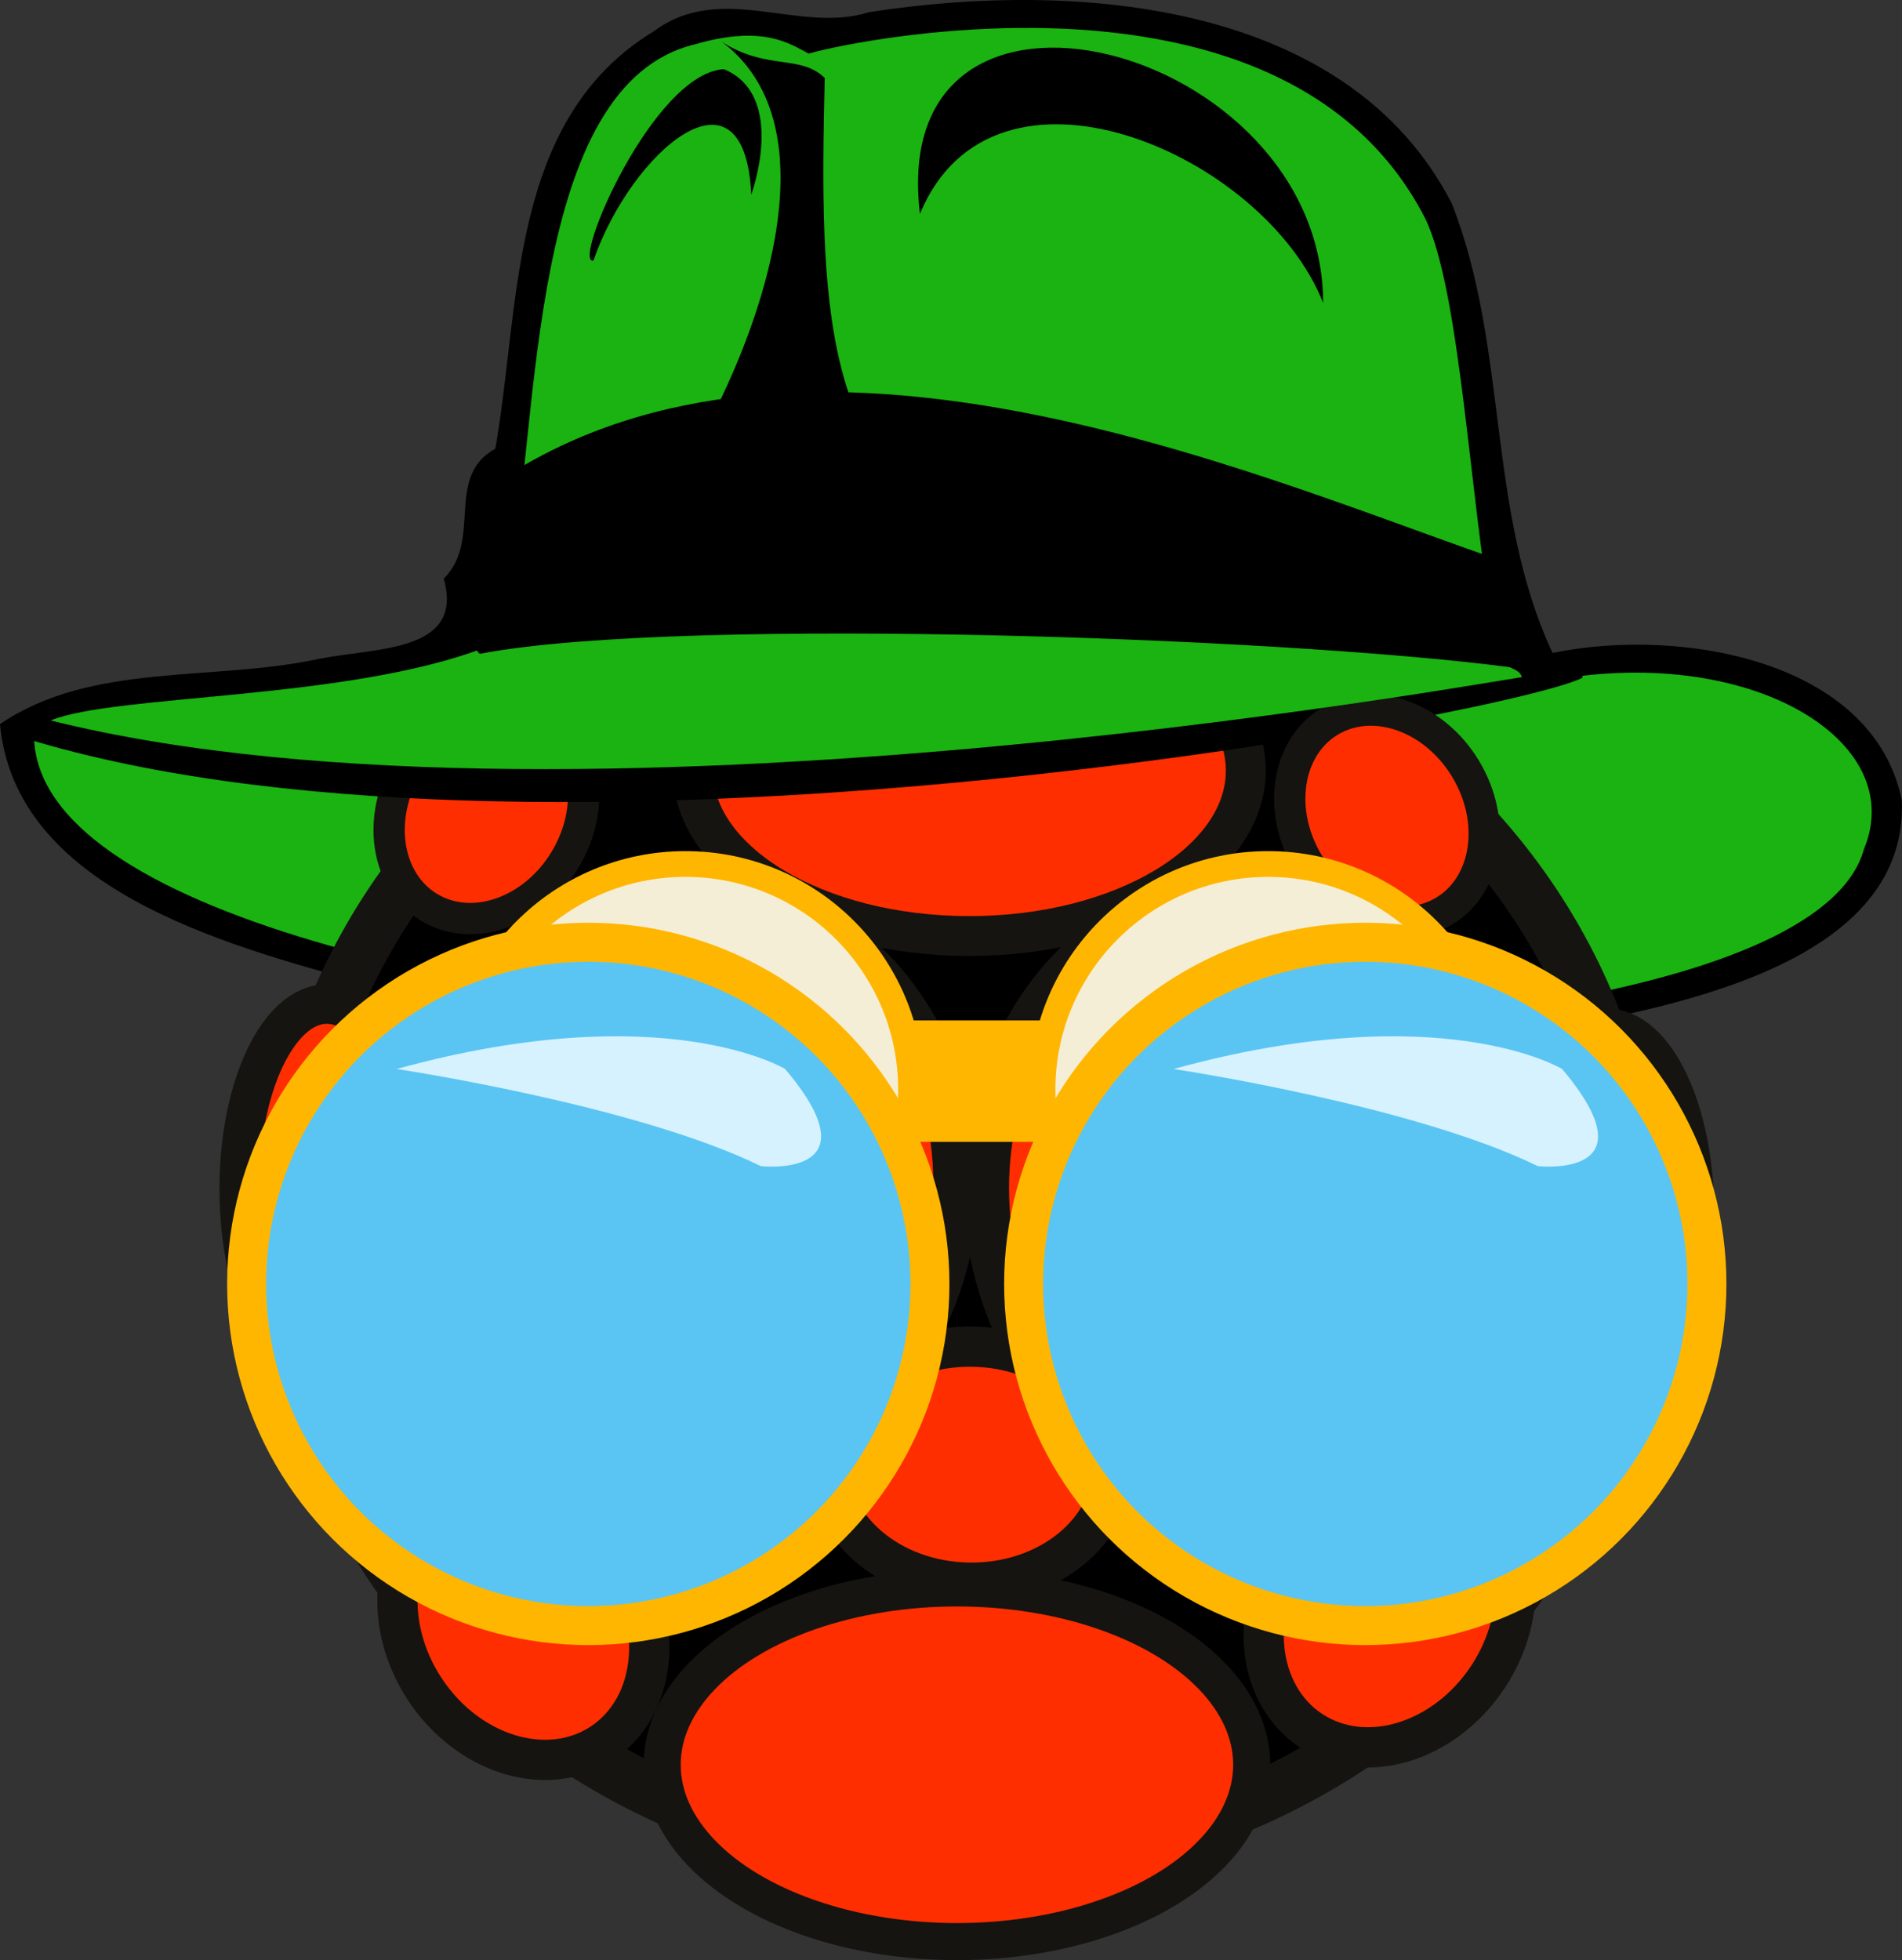 <?xml version="1.0" encoding="UTF-8" standalone="no"?>
<!-- Created with Inkscape (http://www.inkscape.org/) -->

<svg
   xmlns:dc="http://purl.org/dc/elements/1.1/"
   xmlns:cc="http://creativecommons.org/ns#"
   xmlns:rdf="http://www.w3.org/1999/02/22-rdf-syntax-ns#"
   xmlns:svg="http://www.w3.org/2000/svg"
   xmlns="http://www.w3.org/2000/svg"
   xmlns:sodipodi="http://sodipodi.sourceforge.net/DTD/sodipodi-0.dtd"
   xmlns:inkscape="http://www.inkscape.org/namespaces/inkscape"
   width="103.629mm"
   height="106.786mm"
   viewBox="0 0 103.629 106.786"
   version="1.1"
   id="svg896"
   inkscape:version="0.92.4 5da689c313, 2019-01-14"
   sodipodi:docname="logo.svg"
   inkscape:export-filename="/home/merlin/Rastergrafik.png"
   inkscape:export-xdpi="62.75"
   inkscape:export-ydpi="62.75">
  <rect x="0" y="0" width="103.629" height="106.786" fill="#333333" stroke="none"/>
  <defs
     id="defs890" />
  <sodipodi:namedview
     id="base"
     pagecolor="#ffffff"
     bordercolor="#666666"
     borderopacity="1.0"
     inkscape:pageopacity="0.0"
     inkscape:pageshadow="2"
     inkscape:zoom="0.98994949"
     inkscape:cx="84.086297"
     inkscape:cy="160.00524"
     inkscape:document-units="mm"
     inkscape:current-layer="layer1"
     showgrid="false"
     inkscape:window-width="1920"
     inkscape:window-height="1149"
     inkscape:window-x="1920"
     inkscape:window-y="25"
     inkscape:window-maximized="1"
     fit-margin-top="0"
     fit-margin-left="0"
     fit-margin-right="0"
     fit-margin-bottom="0">
    <inkscape:grid
       type="xygrid"
       id="grid2108"
       originx="-31.666"
       originy="-141.698" />
  </sodipodi:namedview>
  <g
     inkscape:label="Ebene 1"
     inkscape:groupmode="layer"
     id="layer1"
     transform="translate(-31.666,-48.516)">
    <path
       d="m 79.01,49.181 c -3.82,1.206 -8.033,-1.709 -11.73,1.045 -7.957,4.83 -7.243,15.01 -8.629,22.735 -2.785,1.541 -0.673,4.977 -2.81,7.078 1.128,4.001 -3.584,3.749 -6.76,4.363 -5.777,1.266 -12.428,0.162 -17.416,3.563 0.822,8.875 11.981,11.983 19.894,14.124 21.846,4.959 45.08,5.897 67.22,2.004 6.815,-1.381 16.835,-4.096 16.507,-11.983 -1.562,-7.584 -11.939,-9.467 -19.033,-8.024 -3.617,-7.777 -2.373,-16.562 -5.487,-24.483 -5.611,-10.925 -20.26,-12.208 -31.757,-10.423 z"
       id="path4735"
       inkscape:connector-curvature="0"
       style="fill:#000000;fill-rule:evenodd;stroke-width:0.187px" />
    <path
       d="m 113.604,84.693 c -16.777,4.796 -57.066,6.733 -77.458,2.86 -1.412,0.286 -2.421,0.635 -2.624,1.164 0.576,18.704 95.377,21.867 99.698,6.06 2.593,-6.191 -7.074,-11.721 -18.741,-8.824 -0.324,-0.105 -0.62,-0.576 -0.875,-1.261 z"
       id="path1295"
       inkscape:connector-curvature="0"
       style="fill:#1ab311;fill-opacity:1;fill-rule:evenodd;stroke-width:0.187px" />
    <ellipse
       style="opacity:1;fill:#000000;fill-opacity:1;stroke:#151411;stroke-width:2.85;stroke-linecap:square;stroke-linejoin:miter;stroke-miterlimit:4;stroke-dasharray:none;stroke-opacity:1;paint-order:normal"
       id="path2350"
       cx="84.1"
       cy="-115.76"
       rx="36.678"
       ry="34.221"
       transform="scale(1,-1)" />
    <ellipse
       style="opacity:1;fill:#ff2e00;fill-opacity:1;stroke:#151411;stroke-width:2.173;stroke-linecap:square;stroke-linejoin:miter;stroke-miterlimit:4;stroke-dasharray:none;stroke-opacity:1;paint-order:normal"
       id="circle2112"
       cx="84.48"
       cy="90.497"
       rx="15.062"
       ry="9.014" />
    <ellipse
       cy="49.173"
       cx="97.844"
       id="circle2126"
       style="opacity:1;fill:#ff2e00;fill-opacity:1;stroke:#151411;stroke-width:1.705;stroke-linecap:square;stroke-linejoin:miter;stroke-miterlimit:4;stroke-dasharray:none;stroke-opacity:1;paint-order:normal"
       rx="5"
       ry="6.039"
       transform="rotate(31.232)" />
    <path
       d="M 85.585,50.078 C 80.687,50.279 76.75,51.139 75.723,51.435 74.715,50.909 73.26,49.85 69.547,50.926 60.449,53.092 61.054,71.246 59.421,80.33 76.786,79.161 96.21,80.121 112.968,82.245 111.786,76.152 111.244,64.335 109.31,60.404 104.628,51.266 93.748,49.742 85.585,50.078 Z"
       id="path2102"
       inkscape:connector-curvature="0"
       style="fill:#1ab311;fill-opacity:1;fill-rule:evenodd;stroke-width:0.187px" />
    <path
       id="path1294"
       d="m 68.328,81.935 c -5.184,0.091 -8.749,0.365 -9.424,0.855 -0.143,0.104 -0.34,0.208 -0.556,0.313 -0.066,0.191 -0.122,0.422 -0.194,0.593 -7.857,3.464 -24.621,3.122 -25.741,4.848 27.916,8.959 81.364,-1.058 85.467,-3.099 0.683,-3.035 -37.318,-3.725 -49.552,-3.51 z"
       inkscape:connector-curvature="0"
       style="fill:#000000;fill-rule:evenodd;stroke-width:1.494" />
    <ellipse
       transform="matrix(-0.855,0.518,0.518,0.855,0,0)"
       ry="6.039"
       rx="5"
       style="opacity:1;fill:#ff2e00;fill-opacity:1;stroke:#151411;stroke-width:1.705;stroke-linecap:square;stroke-linejoin:miter;stroke-miterlimit:4;stroke-dasharray:none;stroke-opacity:1;paint-order:normal"
       id="ellipse2354"
       cx="-43.551"
       cy="135.133" />
    <path
       d="m 67.758,82.31 c -4.912,0.076 -8.29,0.305 -8.929,0.714 -0.135,0.087 -0.322,0.174 -0.526,0.261 -0.063,0.159 -0.116,0.352 -0.184,0.495 -7.444,2.892 -20.191,2.545 -23.691,3.986 29.366,7.327 82.535,-2.917 80.139,-2.34 0.159,-2.411 -35.217,-3.295 -46.808,-3.116 z"
       id="path1306"
       inkscape:connector-curvature="0"
       style="fill:#1ab311;fill-opacity:1;fill-rule:evenodd;stroke-width:0.187px" />
    <path
       d="m 70.983,50.788 c 7.874,5.883 -0.816,22.436 -4.033,25.949 -5.762,7.376 19.302,6.849 17.717,0.659 -8.21,-3.425 -8.355,-12.513 -8.066,-24.632 -1.327,-1.301 -3.169,-0.395 -5.618,-1.976 z"
       id="path1316"
       inkscape:connector-curvature="0"
       style="fill:#000000;fill-rule:evenodd;stroke-width:0.187px" />
    <path
       d="m 59.027,74.596 c 16.517,-10.757 40.525,-0.405 53.441,4.117 0.942,0.848 3.274,6.417 2.672,6.319 C 103.628,83.308 68.96,82.017 57.868,84.125 c -0.504,0.198 -0.989,-4.142 0.33,-5.066 1.564,-1.228 -0.114,-3.398 0.828,-4.463 z"
       id="path1310"
       inkscape:connector-curvature="0"
       style="fill:#000000;fill-rule:evenodd;stroke-width:0.187px" />
    <path
       stroke-miterlimit="4"
       id="path1312"
       d="M 81.788,60.167 C 79.917,44.68 103.742,50.893 103.757,65.024 100.553,56.871 85.794,50.478 81.788,60.167 Z"
       inkscape:connector-curvature="0"
       style="fill:#000000;fill-rule:evenodd;stroke-width:0.187;stroke-miterlimit:4" />
    <path
       stroke-miterlimit="4"
       id="path1314"
       d="m 71.111,52.284 c -3.872,0.214 -8.337,10.714 -7.111,10.424 2.059,-5.932 8.246,-11.248 8.597,-3.582 0.718,-2.138 1.202,-5.731 -1.487,-6.841 z"
       inkscape:connector-curvature="0"
       style="fill:#000000;fill-rule:evenodd;stroke-width:0.187;stroke-miterlimit:4" />
    <ellipse
       cy="144.659"
       cx="83.804"
       id="circle2116"
       style="opacity:1;fill:#ff2e00;fill-opacity:1;stroke:#151411;stroke-width:2.018;stroke-linecap:square;stroke-linejoin:miter;stroke-miterlimit:4;stroke-dasharray:none;stroke-opacity:1;paint-order:normal"
       rx="16.06"
       ry="9.634" />
    <ellipse
       transform="rotate(-89.179)"
       cy="86.386"
       cx="-127.085"
       id="ellipse2393"
       style="opacity:1;fill:#ff2e00;fill-opacity:1;stroke:#151411;stroke-width:2.193;stroke-linecap:square;stroke-linejoin:miter;stroke-miterlimit:4;stroke-dasharray:none;stroke-opacity:1;paint-order:normal"
       rx="6.431"
       ry="7.768" />
    <ellipse
       cy="113.247"
       cx="99.81"
       id="circle2114"
       style="opacity:1;fill:#ff2e00;fill-opacity:1;stroke:#151411;stroke-width:2.483;stroke-linecap:square;stroke-linejoin:miter;stroke-miterlimit:4;stroke-dasharray:none;stroke-opacity:1;paint-order:normal"
       rx="14.41"
       ry="16.249" />
    <ellipse
       cy="112.914"
       cx="69.315"
       id="circle2110"
       style="opacity:1;fill:#ff2e00;fill-opacity:1;stroke:#151411;stroke-width:2.453;stroke-linecap:square;stroke-linejoin:miter;stroke-miterlimit:4;stroke-dasharray:none;stroke-opacity:1;paint-order:normal"
       rx="14.425"
       ry="15.842" />
    <ellipse
       ry="7.768"
       rx="6.431"
       style="opacity:1;fill:#ff2e00;fill-opacity:1;stroke:#151411;stroke-width:2.193;stroke-linecap:square;stroke-linejoin:miter;stroke-miterlimit:4;stroke-dasharray:none;stroke-opacity:1;paint-order:normal"
       id="ellipse2342"
       cx="-24.831"
       cy="147.562"
       transform="rotate(-33.266)" />
    <ellipse
       cy="113.284"
       cx="49.475"
       id="ellipse2344"
       style="opacity:1;fill:#ff2e00;fill-opacity:1;stroke:#151411;stroke-width:2.151;stroke-linecap:square;stroke-linejoin:miter;stroke-miterlimit:4;stroke-dasharray:none;stroke-opacity:1;paint-order:normal"
       rx="4.777"
       ry="10.068" />
    <ellipse
       ry="10.068"
       rx="4.777"
       style="opacity:1;fill:#ff2e00;fill-opacity:1;stroke:#151411;stroke-width:2.151;stroke-linecap:square;stroke-linejoin:miter;stroke-miterlimit:4;stroke-dasharray:none;stroke-opacity:1;paint-order:normal"
       id="ellipse2348"
       cx="119.212"
       cy="114.607" />
    <ellipse
       transform="matrix(0.836,0.549,0.549,-0.836,0,0)"
       cy="-54.996"
       cx="164.556"
       id="ellipse2356"
       style="opacity:1;fill:#ff2e00;fill-opacity:1;stroke:#151411;stroke-width:2.193;stroke-linecap:square;stroke-linejoin:miter;stroke-miterlimit:4;stroke-dasharray:none;stroke-opacity:1;paint-order:normal"
       rx="6.431"
       ry="7.768" />
    <g
       id="g2372"
       transform="translate(1.682,2.9)">
      <g
         transform="translate(-2.125,-10.686)"
         id="g2124">
        <circle
           transform="scale(1,-1)"
           r="12.294"
           cy="-115.666"
           cx="69.453"
           id="circle2106"
           style="opacity:1;fill:#f4eed7;fill-opacity:1;stroke:#ffb600;stroke-width:1.403;stroke-linecap:square;stroke-linejoin:miter;stroke-miterlimit:4;stroke-dasharray:none;stroke-opacity:1;paint-order:normal" />
        <circle
           style="opacity:1;fill:#f4eed7;fill-opacity:1;stroke:#ffb600;stroke-width:1.403;stroke-linecap:square;stroke-linejoin:miter;stroke-miterlimit:4;stroke-dasharray:none;stroke-opacity:1;paint-order:normal"
           id="circle2104"
           cx="101.203"
           cy="-115.666"
           r="12.294"
           transform="scale(1,-1)" />
        <circle
           style="opacity:1;fill:#5ac5f3;fill-opacity:1;stroke:#ffb600;stroke-width:2.124;stroke-linecap:square;stroke-linejoin:miter;stroke-miterlimit:4;stroke-dasharray:none;stroke-opacity:1;paint-order:normal"
           id="path1463"
           cx="64.161"
           cy="126.249"
           r="18.615" />
        <circle
           r="18.615"
           cy="126.249"
           cx="106.495"
           id="circle1484"
           style="opacity:1;fill:#5ac5f3;fill-opacity:1;stroke:#ffb600;stroke-width:2.124;stroke-linecap:square;stroke-linejoin:miter;stroke-miterlimit:4;stroke-dasharray:none;stroke-opacity:1;paint-order:normal" />
      </g>
      <path
         sodipodi:nodetypes="cccc"
         inkscape:connector-curvature="0"
         id="path2358"
         d="m 51.594,103.854 c 14.566,-4.009 21.167,0 21.167,0 5.078,6.014 -1.323,5.292 -1.323,5.292 -6.815,-3.341 -19.844,-5.292 -19.844,-5.292 z"
         style="fill:#d6f2ff;fill-opacity:1;stroke:none;stroke-width:0.265px;stroke-linecap:butt;stroke-linejoin:miter;stroke-opacity:0.675" />
      <path
         style="fill:#d6f2ff;fill-opacity:1;stroke:none;stroke-width:0.265px;stroke-linecap:butt;stroke-linejoin:miter;stroke-opacity:0.675"
         d="m 93.927,103.854 c 14.566,-4.009 21.167,0 21.167,0 5.078,6.014 -1.323,5.292 -1.323,5.292 -6.815,-3.341 -19.844,-5.292 -19.844,-5.292 z"
         id="path2360"
         inkscape:connector-curvature="0"
         sodipodi:nodetypes="cccc" />
      <path
         sodipodi:nodetypes="ccccc"
         inkscape:connector-curvature="0"
         id="path2362"
         d="m 79.375,101.208 h 7.938 c 0,1.764 7e-6,14.891 10e-7,6.615 H 79.375 Z"
         style="fill:#ffb600;fill-opacity:1;stroke:none;stroke-width:0.265px;stroke-linecap:butt;stroke-linejoin:miter;stroke-opacity:1" />
    </g>
  </g>
</svg>

